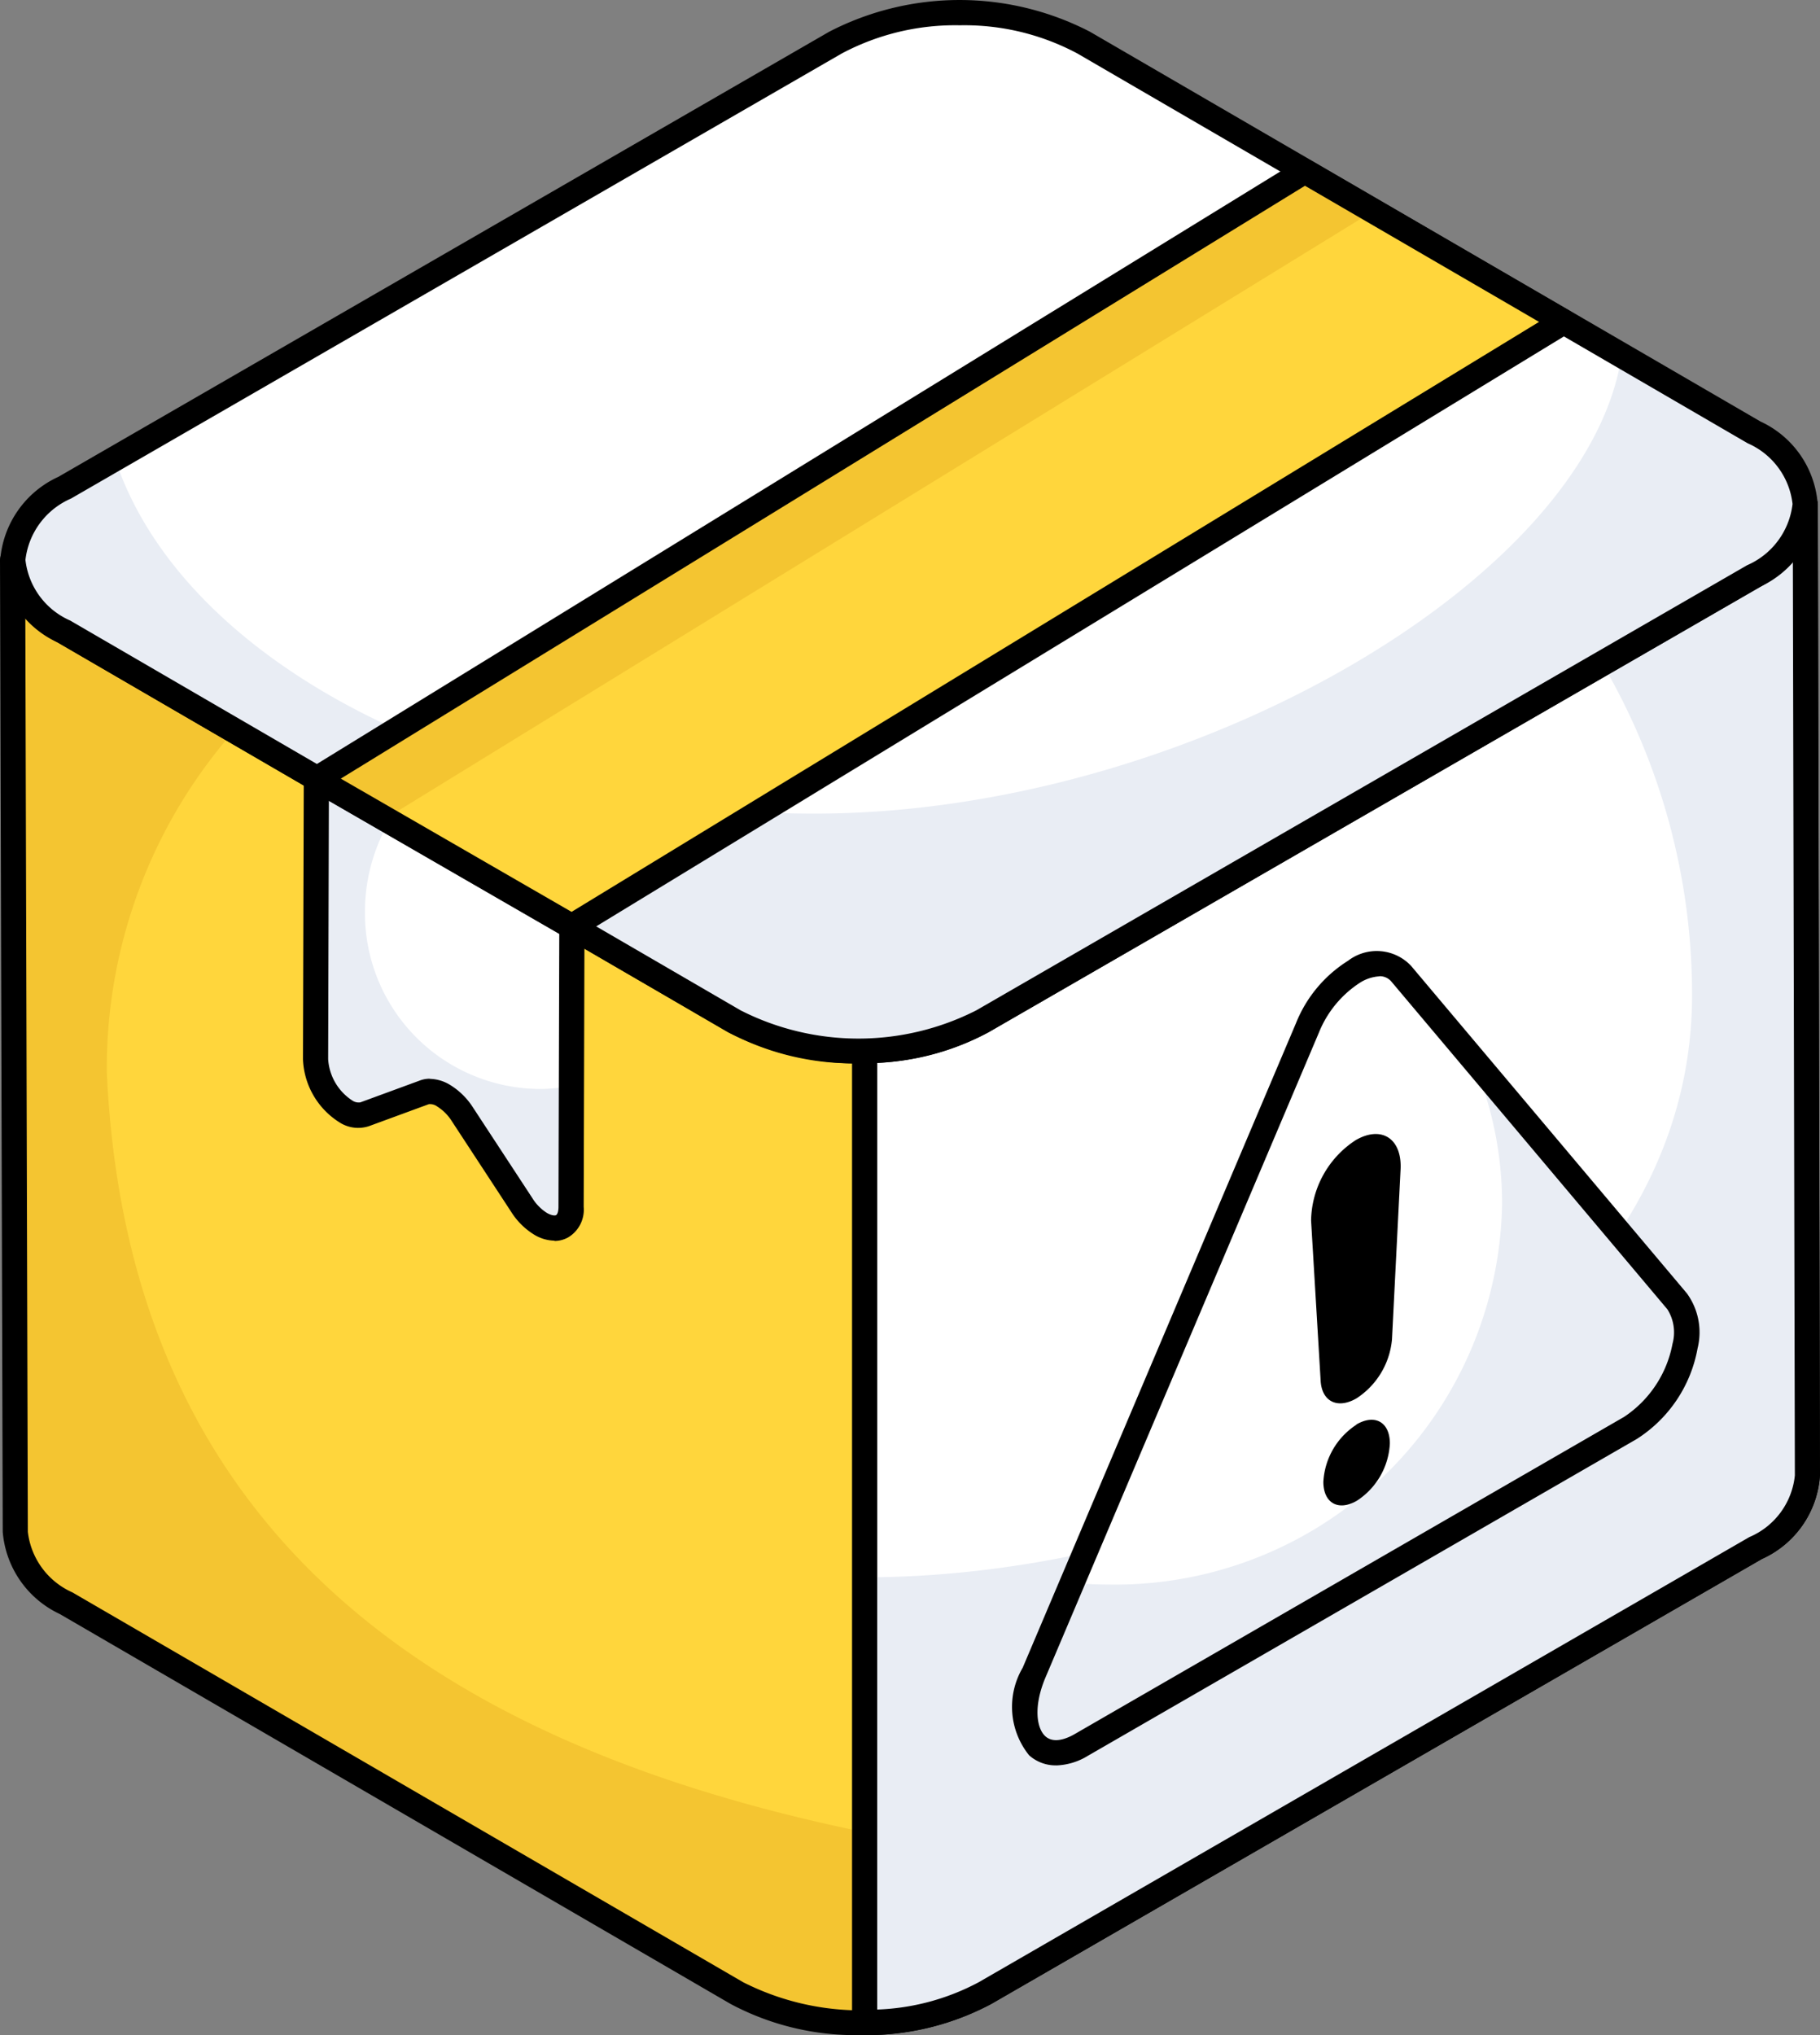 <svg xmlns="http://www.w3.org/2000/svg" width="48.003" height="53.67" viewBox="0 0 48.003 53.67"><rect x="0" y="0" width="48.003" height="53.67" fill="#808080" stroke="none"/><g transform="translate(-5.02 -1.599)"><g transform="translate(5.352 14.889)"><path d="M5.421,19.126,5.49,44.752a2.293,2.293,0,0,0,1.344,1.884l17.688,10.28a7.227,7.227,0,0,0,6.547,0L51.394,45.178a2.288,2.288,0,0,0,1.367-1.918L52.7,17.645a2.332,2.332,0,0,1-1.367,1.907L31,31.29a7.227,7.227,0,0,1-6.547,0L6.777,21.01a2.332,2.332,0,0,1-1.356-1.884Z" transform="translate(-5.421 -17.645)" fill="#ffd63c"/></g><g transform="translate(5.358 16.372)"><path d="M30.517,53.456c-12.052-1.9-21.991-7.025-22.61-20.514a13.479,13.479,0,0,1,3.364-9.017L6.782,21.321a2.316,2.316,0,0,1-1.354-1.884l.064,25.625a2.3,2.3,0,0,0,1.34,1.884L24.523,57.227a7.361,7.361,0,0,0,5.993.26Z" transform="translate(-5.428 -19.436)" fill="#f4c531"/></g><g transform="translate(5.02 14.558)"><path d="M27.722,57.956a7,7,0,0,1-3.435-.823L6.6,46.853a2.628,2.628,0,0,1-1.508-2.17L5.02,19.059a.333.333,0,0,1,.328-.332h0a.332.332,0,0,1,.332.326,2.042,2.042,0,0,0,1.19,1.6l17.677,10.28a6.862,6.862,0,0,0,6.214,0L51.1,19.2a2.02,2.02,0,0,0,1.2-1.619.332.332,0,0,1,.663,0l.057,25.614A2.6,2.6,0,0,1,51.49,45.4L31.166,57.134a7.058,7.058,0,0,1-3.444.822ZM5.688,20.565l.066,24.117a2,2,0,0,0,1.178,1.6L24.62,56.561a6.873,6.873,0,0,0,6.216,0L51.159,44.822a1.983,1.983,0,0,0,1.2-1.625l-.053-24.1a3.921,3.921,0,0,1-.873.675L31.1,31.508a7.586,7.586,0,0,1-6.878,0L6.541,21.228a3.711,3.711,0,0,1-.853-.662Z" transform="translate(-5.02 -17.245)"/></g><g transform="translate(27.824 14.889)"><path d="M32.553,32.064a6.59,6.59,0,0,0,3.107-.775L56,19.552a2.332,2.332,0,0,0,1.367-1.907l.058,25.614a2.288,2.288,0,0,1-1.367,1.918L35.729,56.916a6.66,6.66,0,0,1-3.176.778Z" transform="translate(-32.553 -17.645)" fill="#fff"/></g><g transform="translate(27.647 14.89)"><path d="M32.523,51.6v6.1A6.7,6.7,0,0,0,35.7,56.92L56.022,45.182a2.316,2.316,0,0,0,1.366-1.922l-.064-25.613a2.339,2.339,0,0,1-1.366,1.91l-3.983,2.3a17.265,17.265,0,0,1,2.365,8.751c0,9.6-12.206,15.345-21.817,15.345-.632,0,.619,5.705,0,5.642Z" transform="translate(-32.339 -17.647)" fill="#e9edf4"/></g><g transform="translate(27.493 14.558)"><path d="M32.485,57.957a.333.333,0,0,1-.332-.332V32a.332.332,0,0,1,.324-.332,6.245,6.245,0,0,0,2.947-.73L55.763,19.2a2.02,2.02,0,0,0,1.2-1.619.332.332,0,0,1,.663,0l.057,25.614A2.6,2.6,0,0,1,56.151,45.4L35.827,57.134a6.991,6.991,0,0,1-3.338.823h0Zm.332-25.643V57.282a6.134,6.134,0,0,0,2.68-.722L55.82,44.822a1.983,1.983,0,0,0,1.2-1.625l-.053-24.1a3.921,3.921,0,0,1-.873.675L35.757,31.508a6.743,6.743,0,0,1-2.941.806Z" transform="translate(-32.153 -17.245)"/></g><g transform="translate(5.357 1.937)"><path d="M6.8,14.531c-1.811,1.046-1.828,2.744-.022,3.794L24.456,28.6a7.228,7.228,0,0,0,6.549,0L51.333,16.863c1.819-1.05,1.821-2.748.022-3.794L33.673,2.794a7.2,7.2,0,0,0-6.549,0Z" transform="translate(-5.427 -2.007)" fill="#fff"/></g><g transform="translate(5.36 10.972)"><path d="M6.778,20.2,24.454,30.474a7.263,7.263,0,0,0,6.554,0L51.337,18.743c1.817-1.054,1.817-2.75.012-3.8l-3.489-2.023C46.964,18.864,36.362,25,26.574,25c-9.1,0-16.694-4.022-18.451-9.365l-1.333.775c-1.8,1.042-1.817,2.738-.012,3.792Z" transform="translate(-5.43 -12.916)" fill="#e9edf4"/></g><g transform="translate(5.026 1.599)"><path d="M27.657,29.641a6.992,6.992,0,0,1-3.437-.825L6.538,18.541a2.607,2.607,0,0,1-1.511-2.177,2.634,2.634,0,0,1,1.534-2.19L26.889,2.437a7.486,7.486,0,0,1,6.882,0L51.452,12.714a2.609,2.609,0,0,1,1.511,2.177A2.632,2.632,0,0,1,51.43,17.08L31.1,28.817a7.052,7.052,0,0,1-3.445.824ZM30.334,2.266a6.364,6.364,0,0,0-3.114.745L6.892,14.748a2.013,2.013,0,0,0-1.2,1.617,1.989,1.989,0,0,0,1.182,1.6L24.554,28.244a6.86,6.86,0,0,0,6.217,0L51.1,16.506a2.012,2.012,0,0,0,1.2-1.616,1.989,1.989,0,0,0-1.182-1.6L33.438,3.01a6.321,6.321,0,0,0-3.1-.744ZM6.726,14.461h.008Z" transform="translate(-5.027 -1.599)"/></g><g transform="translate(13.34 22.144)"><path d="M15.087,26.405l-.021,7.389a1.744,1.744,0,0,0,.795,1.375.591.591,0,0,0,.5.077l1.57-.576a.6.6,0,0,1,.5.083,1.549,1.549,0,0,1,.5.5L20.5,37.635a1.546,1.546,0,0,0,.5.5c.41.237.8.089.8-.454l.021-7.389Z" transform="translate(-15.066 -26.405)" fill="#fff"/></g><g transform="translate(13.337 22.146)"><path d="M15.061,33.792a1.75,1.75,0,0,0,.8,1.375.584.584,0,0,0,.51.078l1.565-.571a.569.569,0,0,1,.5.078,1.462,1.462,0,0,1,.5.5L20.5,37.631a1.568,1.568,0,0,0,.5.51c.415.233.8.087.8-.458l.009-3.191a4,4,0,0,1-.856.086,4.632,4.632,0,0,1-4.583-4.669,4.734,4.734,0,0,1,.64-2.387l-1.928-1.115Z" transform="translate(-15.061 -26.407)" fill="#e9edf4"/></g><g transform="translate(13.009 21.814)"><path d="M21.3,38.51a1.065,1.065,0,0,1-.527-.154,1.879,1.879,0,0,1-.616-.61l-1.561-2.384a1.234,1.234,0,0,0-.39-.392.312.312,0,0,0-.22-.059l-1.574.578a.908.908,0,0,1-.783-.1,2.058,2.058,0,0,1-.961-1.663l.021-7.389a.332.332,0,0,1,.5-.286l6.738,3.89a.333.333,0,0,1,.166.288l-.021,7.389a.851.851,0,0,1-.4.8.742.742,0,0,1-.374.1Zm-3.285-4.267a1.06,1.06,0,0,1,.522.153,1.881,1.881,0,0,1,.614.6l1.562,2.384a1.23,1.23,0,0,0,.391.4c.124.07.212.073.24.056s.063-.075.063-.223l.021-7.2-6.077-3.509-.019,6.817a1.405,1.405,0,0,0,.628,1.087.3.3,0,0,0,.221.055l1.574-.578a.736.736,0,0,1,.26-.046Z" transform="translate(-14.666 -26.006)"/></g><g transform="translate(13.361 6.112)"><path d="M15.091,23.08,41.162,7.048l6.829,3.968L21.83,26.97Z" transform="translate(-15.091 -7.048)" fill="#ffd63c"/></g><g transform="translate(13.362 6.115)"><path d="M15.093,23.082l1.816,1.046L42.974,8.1,41.166,7.051Z" transform="translate(-15.093 -7.051)" fill="#f4c531"/></g><g transform="translate(13.03 5.781)"><path d="M21.761,27.234a.338.338,0,0,1-.166-.044L14.857,23.3a.331.331,0,0,1-.008-.569L40.919,6.7a.332.332,0,0,1,.341,0l6.829,3.968a.331.331,0,0,1,.006.569L21.933,27.185a.329.329,0,0,1-.172.049ZM15.67,23l6.086,3.514L47.274,10.955,41.1,7.365Z" transform="translate(-14.691 -6.648)"/></g><g transform="translate(32.06 27.014)"><path d="M46.35,32.489a.927.927,0,0,1,1.24.06l7.277,8.641c.641.762-.06,2.661-1.228,3.335L39.153,52.889c-1.172.677-1.882-.408-1.247-1.906l7.209-17a3.142,3.142,0,0,1,1.235-1.489Z" transform="translate(-37.668 -32.285)" fill="#fff"/></g><g transform="translate(32.057 29.459)"><path d="M53.638,45.035,39.153,53.4c-1.172.678-1.885-.405-1.251-1.9l1.013-2.379c.308.026.626.044.943.044A10.21,10.21,0,0,0,50.246,39.131a9.606,9.606,0,0,0-.82-3.894L54.862,41.7c.643.766-.053,2.661-1.225,3.339Z" transform="translate(-37.665 -35.237)" fill="#e9edf4"/></g><g transform="translate(31.731 26.684)"><path d="M38.415,53.358a1.051,1.051,0,0,1-.711-.265,2.035,2.035,0,0,1-.171-2.309l7.209-17a3.455,3.455,0,0,1,1.375-1.647,1.244,1.244,0,0,1,1.66.135l7.276,8.639a1.75,1.75,0,0,1,.281,1.449,3.584,3.584,0,0,1-1.6,2.388L39.25,53.107a1.692,1.692,0,0,1-.836.252Zm8.529-20.809a1.074,1.074,0,0,0-.5.159,2.823,2.823,0,0,0-1.1,1.331l-7.209,17c-.328.777-.231,1.35,0,1.554s.586.047.776-.064l14.487-8.363a2.969,2.969,0,0,0,1.275-1.927,1.142,1.142,0,0,0-.134-.907l-7.278-8.641a.4.4,0,0,0-.324-.145Z" transform="translate(-37.271 -31.886)"/></g><g transform="translate(39.599 31.505)"><path d="M47.949,37.87c.68-.393,1.219-.043,1.184.76l-.227,4.494a2.076,2.076,0,0,1-.938,1.557c-.5.289-.916.082-.944-.471l-.252-4.218A2.582,2.582,0,0,1,47.949,37.87Z" transform="translate(-46.771 -37.708)"/><g transform="translate(0.325 7.536)"><path d="M48.037,46.929c.489-.282.878-.06.88.5a1.911,1.911,0,0,1-.874,1.515c-.484.279-.879.061-.88-.5a1.919,1.919,0,0,1,.875-1.509Z" transform="translate(-47.163 -46.806)"/></g></g></g></svg>